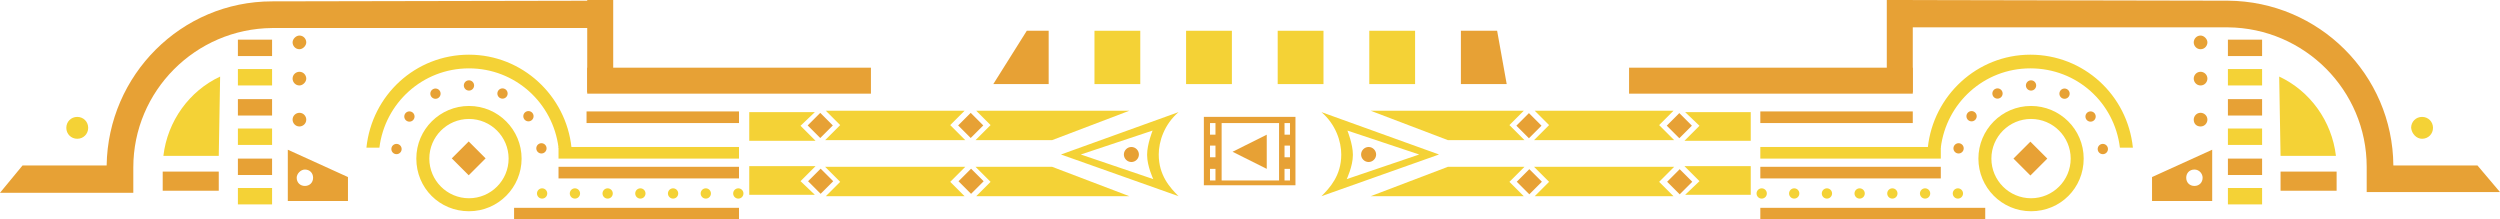 <?xml version="1.0" encoding="utf-8"?>
<!-- Generator: Adobe Illustrator 19.1.0, SVG Export Plug-In . SVG Version: 6.00 Build 0)  -->
<svg version="1.1" id="Ebene_1" xmlns="http://www.w3.org/2000/svg" xmlns:xlink="http://www.w3.org/1999/xlink" x="0px" y="0px"
	 viewBox="0 0 365.7 32.1" style="enable-background:new 0 0 365.7 32.1;" xml:space="preserve">
<style type="text/css">
	.st0{fill:#F4D236;}
	.st1{fill:#E7A135;}
	.st2{fill:none;stroke:#E7A135;stroke-width:1.504;stroke-linecap:round;stroke-linejoin:round;stroke-dasharray:0,5.09;}
	.st3{fill:none;stroke:#E7A135;stroke-width:1.504;stroke-linecap:round;stroke-linejoin:round;stroke-dasharray:0,5.118;}
	.st4{fill:none;stroke:#E7A135;stroke-width:1.504;stroke-linecap:round;stroke-linejoin:round;}
	.st5{fill:none;stroke:#F4D236;stroke-width:1.504;stroke-linecap:round;stroke-linejoin:round;stroke-dasharray:0,4.786;}
	.st6{fill:none;stroke:#F4D236;stroke-width:1.504;stroke-linecap:round;stroke-linejoin:round;}
</style>
<rect x="200.3" y="4.5" class="st0" width="6.7" height="7.8"/>
<rect x="186.9" y="4.5" class="st0" width="6.7" height="7.8"/>
<rect x="173.5" y="4.5" class="st0" width="6.7" height="7.8"/>
<rect x="160.1" y="4.5" class="st0" width="6.7" height="7.8"/>
<polygon class="st1" points="220.4,12.3 213.7,12.3 213.7,4.5 219,4.5 "/>
<polygon class="st1" points="145.3,12.3 153.4,12.3 153.4,4.5 150.2,4.5 "/>
<rect x="257.5" y="30.4" class="st1" width="32.9" height="1.7"/>
<g>
	<path class="st0" d="M207.6,22.6l-10.5-3.5c0,0,0.8,2,0.8,3.5v0.1c0,1.6-0.9,3.5-0.9,3.5L207.6,22.6L207.6,22.6z M193.3,16.4
		l17.2,6.2l-17.2,6.1c1.2-1.2,2.9-3,2.9-6.1C196.2,20.7,195.4,18.2,193.3,16.4"/>
	<path class="st1" d="M199.1,22.6c0-0.6,0.5-1.1,1.1-1.1c0.6,0,1.1,0.5,1.1,1.1c0,0.6-0.5,1.1-1.1,1.1
		C199.6,23.7,199.1,23.2,199.1,22.6"/>
</g>
<path class="st0" d="M248.6,26.5l-2.2-2.2h9.7v4.2l-9.6,0L248.6,26.5z M244.9,24.4l-2.2,2.2l2.1,2.1l-20.3,0l2.1-2.1l-2.2-2.2H244.9
	z M211.8,24.4h11.2l-2.2,2.2l2.1,2.1l-22.4,0"/>
<rect x="244.4" y="25.3" transform="matrix(0.707 -0.707 0.707 0.707 53.189 181.492)" class="st1" width="2.6" height="2.6"/>
<rect x="222.4" y="25.3" transform="matrix(0.707 -0.707 0.707 0.707 46.745 165.934)" class="st1" width="2.6" height="2.6"/>
<path class="st0" d="M248.6,18.4l-2.2,2.2h9.7v-4.2l-9.6,0L248.6,18.4z M244.9,20.5l-2.2-2.2l2.1-2.1l-20.3,0l2.1,2.1l-2.2,2.2
	H244.9z M211.8,20.5h11.2l-2.2-2.2l2.1-2.1l-22.4,0"/>
<rect x="244.4" y="17.1" transform="matrix(0.707 0.707 -0.707 0.707 84.949 -168.337)" class="st1" width="2.6" height="2.6"/>
<rect x="222.4" y="17.1" transform="matrix(0.707 0.707 -0.707 0.707 78.505 -152.778)" class="st1" width="2.6" height="2.6"/>
<g>
	<path class="st0" d="M354.3,20.3c0.9,0,1.6-0.7,1.6-1.6c0-0.9-0.7-1.6-1.6-1.6s-1.6,0.7-1.6,1.6C352.8,19.6,353.5,20.3,354.3,20.3"
		/>
	<path class="st1" d="M321.9,7.2c0.6,0,1-0.5,1-1s-0.5-1-1-1c-0.6,0-1,0.5-1,1S321.3,7.2,321.9,7.2"/>
	<path class="st1" d="M321.9,12.5c0.6,0,1-0.5,1-1c0-0.6-0.5-1-1-1c-0.6,0-1,0.5-1,1C320.9,12,321.3,12.5,321.9,12.5"/>
	<path class="st1" d="M321.9,18.5c0.6,0,1-0.5,1-1c0-0.6-0.5-1-1-1c-0.6,0-1,0.5-1,1C320.9,18.1,321.3,18.5,321.9,18.5"/>
	<path class="st0" d="M333.6,22.8h8.1c-0.6-5.1-3.8-9.5-8.3-11.6L333.6,22.8z"/>
	<path class="st1" d="M362.4,24.2h-12.3c-0.1-13.3-10.9-24-24.2-24.1l-49.8-0.1v4h49.8c11.2,0.1,20.3,9.2,20.3,20.4v3.7h19.5
		L362.4,24.2z"/>
</g>
<rect x="325.9" y="5.8" class="st1" width="5" height="2.4"/>
<rect x="325.9" y="10.1" class="st0" width="5" height="2.4"/>
<rect x="325.9" y="14.5" class="st1" width="5" height="2.4"/>
<rect x="325.9" y="18.8" class="st0" width="5" height="2.4"/>
<rect x="325.9" y="23.2" class="st1" width="5" height="2.4"/>
<rect x="325.9" y="27.5" class="st0" width="5" height="2.4"/>
<g>
	<path class="st1" d="M322.2,26c0,0.7-0.5,1.2-1.2,1.2c-0.7,0-1.2-0.5-1.2-1.2c0-0.7,0.5-1.2,1.2-1.2
		C321.7,24.8,322.2,25.4,322.2,26 M323.6,29.4v-7.5l-8.8,4v3.5H323.6z"/>
</g>
<rect x="276" y="0" class="st1" width="3.8" height="13.5"/>
<rect x="238.3" y="9.9" class="st1" width="41.5" height="3.8"/>
<rect x="333.6" y="25.1" class="st1" width="8.2" height="2.8"/>
<rect x="295.3" y="21.4" transform="matrix(0.707 -0.707 0.707 0.707 70.623 216.844)" class="st1" width="3.5" height="3.5"/>
<g>
	<path class="st0" d="M282,21.6c0.8-7.6,7.2-13.6,15-13.6s14.2,5.9,15,13.6h-1.9c-0.8-6.6-6.3-11.6-13.1-11.6
		c-6.8,0-12.3,5.1-13.1,11.6H282z"/>
	<path class="st0" d="M291.3,23.2c0,3.2,2.6,5.8,5.8,5.8s5.8-2.6,5.8-5.8s-2.6-5.8-5.8-5.8S291.3,20,291.3,23.2 M289.4,23.2
		c0-4.2,3.4-7.7,7.7-7.7c4.2,0,7.7,3.4,7.7,7.7s-3.4,7.7-7.7,7.7C292.8,30.9,289.4,27.4,289.4,23.2"/>
	<path class="st2" d="M288.4,17c1.5-2.1,3.6-3.6,6.2-4.2"/>
	<path class="st3" d="M302,13.7c2.3,1.2,4.1,3.2,5,5.6"/>
	<path class="st4" d="M307.6,21.8L307.6,21.8 M297.1,12.5L297.1,12.5 M286.5,21.7L286.5,21.7"/>
</g>
<rect x="257.5" y="21.5" class="st0" width="26.4" height="1.7"/>
<rect x="257.5" y="24.4" class="st1" width="26.4" height="1.7"/>
<rect x="257.5" y="16.3" class="st1" width="22.3" height="1.7"/>
<line class="st5" x1="281.6" y1="28.3" x2="260.1" y2="28.3"/>
<path class="st6" d="M257.7,28.3L257.7,28.3 M286.4,28.3L286.4,28.3"/>
<g>
	<path class="st0" d="M158.1,22.6l10.5-3.5c0,0-0.8,2-0.8,3.5v0.1c0,1.6,0.9,3.5,0.9,3.5L158.1,22.6L158.1,22.6z M172.4,16.4
		l-17.2,6.2l17.2,6.1c-1.2-1.2-2.9-3-2.9-6.1C169.5,20.7,170.3,18.2,172.4,16.4"/>
	<path class="st1" d="M166.6,22.6c0-0.6-0.5-1.1-1.1-1.1c-0.6,0-1.1,0.5-1.1,1.1c0,0.6,0.5,1.1,1.1,1.1
		C166.1,23.7,166.6,23.2,166.6,22.6"/>
</g>
<path class="st0" d="M117.1,26.5l2.2-2.2h-9.7v4.2l9.6,0L117.1,26.5z M120.7,24.4l2.2,2.2l-2.1,2.1l20.3,0l-2.1-2.1l2.2-2.2H120.7z
	 M153.9,24.4h-11.2l2.2,2.2l-2.1,2.1l22.4,0"/>
<rect x="118.7" y="25.3" transform="matrix(-0.707 -0.707 0.707 -0.707 186.076 130.157)" class="st1" width="2.6" height="2.6"/>
<rect x="140.7" y="25.3" transform="matrix(-0.707 -0.707 0.707 -0.707 223.637 145.715)" class="st1" width="2.6" height="2.6"/>
<path class="st0" d="M117.1,18.4l2.2,2.2h-9.7v-4.2l9.6,0L117.1,18.4z M120.7,20.5l2.2-2.2l-2.1-2.1l20.3,0l-2.1,2.1l2.2,2.2H120.7z
	 M153.9,20.5h-11.2l2.2-2.2l-2.1-2.1l22.4,0"/>
<rect x="118.7" y="17.1" transform="matrix(-0.707 0.707 -0.707 -0.707 217.836 -53.482)" class="st1" width="2.6" height="2.6"/>
<rect x="140.7" y="17.1" transform="matrix(-0.707 0.707 -0.707 -0.707 255.397 -69.04)" class="st1" width="2.6" height="2.6"/>
<g>
	<path class="st0" d="M11.3,20.3c-0.9,0-1.6-0.7-1.6-1.6c0-0.9,0.7-1.6,1.6-1.6c0.9,0,1.6,0.7,1.6,1.6
		C12.9,19.6,12.2,20.3,11.3,20.3"/>
	<path class="st1" d="M43.8,7.2c-0.6,0-1-0.5-1-1s0.5-1,1-1c0.6,0,1,0.5,1,1S44.3,7.2,43.8,7.2"/>
	<path class="st1" d="M43.8,12.5c-0.6,0-1-0.5-1-1c0-0.6,0.5-1,1-1c0.6,0,1,0.5,1,1C44.8,12,44.3,12.5,43.8,12.5"/>
	<path class="st1" d="M43.8,18.5c-0.6,0-1-0.5-1-1c0-0.6,0.5-1,1-1c0.6,0,1,0.5,1,1C44.8,18.1,44.3,18.5,43.8,18.5"/>
	<path class="st0" d="M32,22.8h-8.1c0.6-5.1,3.8-9.5,8.3-11.6L32,22.8z"/>
	<path class="st1" d="M3.3,24.2h12.3C15.8,11,26.5,0.2,39.8,0.2l49.8-0.1v4H39.8c-11.2,0.1-20.3,9.2-20.3,20.4v3.7H0L3.3,24.2z"/>
</g>
<rect x="34.8" y="5.8" class="st1" width="5" height="2.4"/>
<rect x="34.8" y="10.1" class="st0" width="5" height="2.4"/>
<rect x="34.8" y="14.5" class="st1" width="5" height="2.4"/>
<rect x="34.8" y="18.8" class="st0" width="5" height="2.4"/>
<rect x="34.8" y="23.2" class="st1" width="5" height="2.4"/>
<rect x="34.8" y="27.5" class="st0" width="5" height="2.4"/>
<g>
	<path class="st1" d="M43.4,26c0,0.7,0.5,1.2,1.2,1.2c0.7,0,1.2-0.5,1.2-1.2c0-0.7-0.5-1.2-1.2-1.2C44,24.8,43.4,25.4,43.4,26
		 M42.1,29.4v-7.5l8.8,4v3.5H42.1z"/>
</g>
<rect x="85.9" y="0" class="st1" width="3.8" height="13.5"/>
<rect x="85.9" y="9.9" class="st1" width="41.5" height="3.8"/>
<rect x="23.8" y="25.1" class="st1" width="8.2" height="2.8"/>
<rect x="66.9" y="21.4" transform="matrix(-0.707 -0.707 0.707 -0.707 100.728 88.069)" class="st1" width="3.5" height="3.5"/>
<g>
	<path class="st0" d="M83.6,21.6c-0.8-7.6-7.2-13.6-15-13.6s-14.2,5.9-15,13.6h1.9C56.3,15.1,61.8,10,68.6,10
		c6.8,0,12.3,5.1,13.1,11.6H83.6z"/>
	<path class="st0" d="M74.4,23.2c0,3.2-2.6,5.8-5.8,5.8c-3.2,0-5.8-2.6-5.8-5.8s2.6-5.8,5.8-5.8C71.8,17.4,74.4,20,74.4,23.2
		 M76.3,23.2c0-4.2-3.4-7.7-7.7-7.7c-4.2,0-7.7,3.4-7.7,7.7s3.4,7.7,7.7,7.7C72.9,30.9,76.3,27.4,76.3,23.2"/>
	<path class="st2" d="M77.3,17c-1.5-2.1-3.6-3.6-6.2-4.2"/>
	<path class="st3" d="M63.7,13.7c-2.3,1.2-4.1,3.2-5,5.6"/>
	<path class="st4" d="M58,21.8L58,21.8 M68.6,12.5L68.6,12.5 M79.2,21.7L79.2,21.7"/>
</g>
<rect x="81.7" y="21.5" class="st0" width="26.4" height="1.7"/>
<rect x="81.7" y="24.4" class="st1" width="26.4" height="1.7"/>
<rect x="85.8" y="16.3" class="st1" width="22.3" height="1.7"/>
<line class="st5" x1="84.1" y1="28.3" x2="105.6" y2="28.3"/>
<path class="st6" d="M108,28.3L108,28.3 M79.3,28.3L79.3,28.3"/>
<rect x="75.2" y="30.4" class="st1" width="32.9" height="1.7"/>
<path class="st1" d="M177,24.7h0.8v1.7H177V24.7z M177,21.3h0.8V23H177V21.3z M177,18h0.8v1.7H177V18z M178.7,18h8.4v8.4h-8.4V18z
	 M187.9,24.7h0.8v1.7h-0.8V24.7z M187.9,21.3h0.8V23h-0.8V21.3z M187.9,18h0.8v1.7h-0.8V18z M189.5,17.1h-13.4v10h13.4V17.1z
	 M180.3,22.2l5-2.5v5L180.3,22.2z"/>
</svg>
